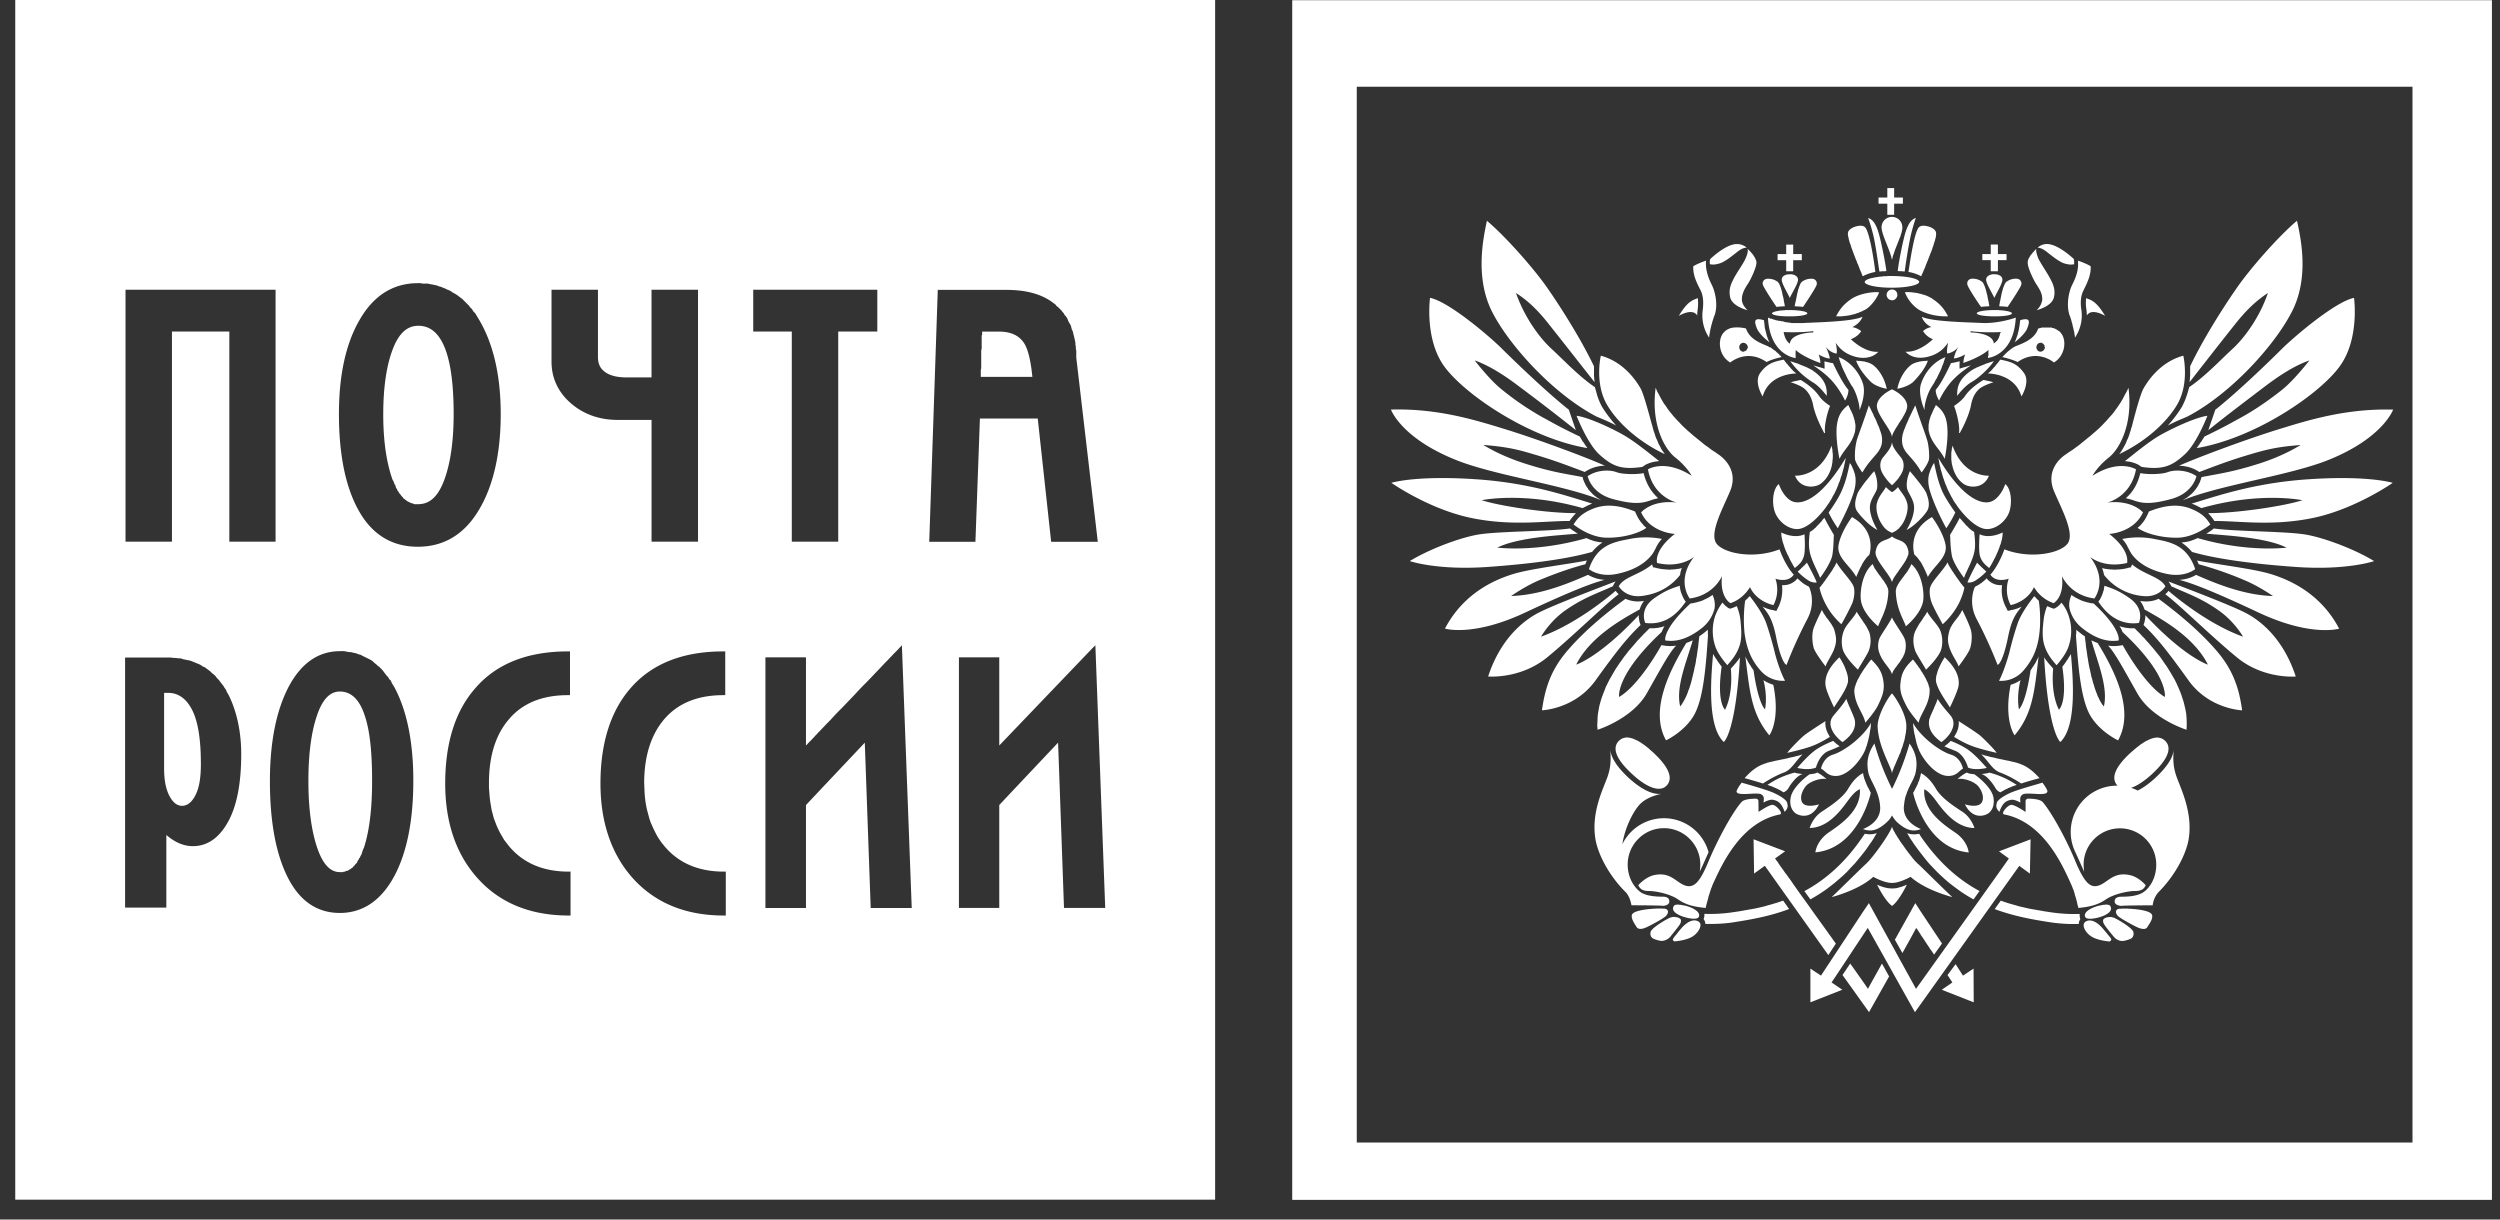 <svg xmlns="http://www.w3.org/2000/svg" width="82" height="40" viewBox="0 0 82 40"><rect x="0" y="0" width="82" height="40" fill="#333333" stroke="none"/><path fill="#FFF" d="M.5 39.35V0h39.356v39.35H.5zm3.603-17.785v8.204h1.353v-2.382c.265.23.556.367.868.367.447 0 .814-.235 1.102-.705.324-.524.486-1.297.486-2.309 0-.705-.13-1.34-.382-1.881l-.045-.089-.044-.073-.03-.074-.044-.059-.044-.073-.059-.073-.088-.118-.06-.059-.043-.059-.06-.058-.058-.045-.059-.058-.176-.133-.074-.03-.058-.043-.06-.03-.073-.029-.146-.06-.074-.028-.22-.044-.088-.03h-.073l-.088-.014h-.074l-.088-.014h-1.5v-.001zm1.28 1.161h.132c.341 0 .606.197.794.574.188.376.28.958.28 1.764 0 .435-.054.78-.177 1.015-.118.235-.27.352-.441.352-.165 0-.3-.111-.412-.323-.111-.206-.176-.503-.176-.897v-2.485zm30.545-1.56l-.112.111s-2.828 2.953-3.04 3.176V21.56h-1.323v8.221h1.323v-3.375c.035-.041 1.734-1.841 1.929-2.047.012.3.194 5.422.194 5.422h1.352l-.323-8.615zm-6.452.112l-.006.011-.012.006-.012.018-.018.017-.076.077-.03.03-.035.035-.035.041-.042.041-.04.041-.042.047-.1.1-.105.112-.112.118-.118.123-.123.13-.13.135-.135.135-.135.141-.135.147-.276.288-.135.141-.136.136-.129.135-.123.135-.123.124-.112.118-.106.111-.053.053-.047.053-.047.047-.041.047-.041.042-.036.041-.07.07-.03.03-.046.047-.018.024-.018.012-.012.017v-2.893h-1.33v8.222h1.33v-3.376c.035-.041 1.735-1.841 1.929-2.047l.194 5.423h1.346l-.323-8.617-.106.112zm-7.693 6.463l-.082-.1-.07-.1-.071-.112-.059-.111-.059-.118-.053-.117-.053-.124-.041-.123-.035-.135-.036-.13-.03-.141-.023-.141-.018-.147-.011-.148-.013-.305c0-.865.212-1.553.624-2.059.453-.553 1.112-.829 1.97-.829h.065v-1.435h-.065c-1.34 0-2.37.412-3.07 1.24-.635.748-.958 1.789-.958 3.094 0 1.259.353 2.3 1.04 3.082.73.823 1.736 1.247 3.006 1.247h.065v-1.44h-.065c-.834-.001-1.493-.284-1.958-.848zm-10.637-6.382c-.711 0-1.28.403-1.69 1.19-.4.777-.603 1.81-.603 3.074 0 1.305.19 2.361.573 3.131.388.788.967 1.191 1.72 1.191.77 0 1.38-.426 1.809-1.25.4-.77.602-1.811.602-3.087 0-1.259-.206-2.288-.617-3.059l-.089-.146-.03-.074-.058-.059-.03-.058-.059-.06-.132-.176-.103-.103-.06-.044-.043-.044-.06-.044-.043-.045-.06-.044-.058-.03-.177-.087-.117-.06-.059-.014-.073-.03-.06-.014-.073-.015-.058-.014h-.06l-.146-.03h-.146v.001zm0 1.323c.377 0 .653.268.824.809.164.488.235 1.2.235 2.117 0 .888-.083 1.626-.265 2.19l-.03.06-.058.176-.029.045-.014.044-.03.03-.015.044-.03.03-.014.044-.014.03-.03.028-.03.03-.014.029-.029.014-.015.03-.03.029-.028.014-.03.03-.06.029-.014.014-.03.015h-.03l-.029.014-.029.015h-.03l-.03.014h-.103c-.323 0-.567-.276-.75-.823-.188-.57-.28-1.303-.28-2.161 0-.876.092-1.6.28-2.147.172-.522.422-.793.751-.793zm5.539 5.059l-.036-.047-.041-.053-.077-.1-.064-.112-.065-.111-.059-.118-.053-.117-.047-.124-.047-.123-.035-.135-.035-.13-.047-.282-.018-.147-.011-.148-.012-.153v-.152c0-.865.205-1.553.623-2.059.447-.553 1.106-.829 1.964-.829h.071v-1.435h-.07c-1.336 0-2.37.412-3.064 1.24-.642.748-.959 1.789-.959 3.094 0 1.259.347 2.3 1.041 3.082.723.823 1.735 1.247 3.005 1.247h.065v-1.44h-.065c-.841-.001-1.5-.284-1.964-.848zM4.117 9.504v8.262H5.64v-6.892h1.882v6.892h1.517V9.504H4.117zm9.587-.216c-.806 0-1.453.405-1.91 1.206-.454.782-.677 1.817-.677 3.087 0 1.311.211 2.385.646 3.161.441.794 1.094 1.191 1.941 1.191.864 0 1.547-.414 2.029-1.25.453-.776.691-1.826.691-3.102 0-1.27-.247-2.311-.706-3.087l-.132-.22-.06-.06-.043-.073-.06-.058-.043-.06-.221-.22-.177-.133-.073-.044-.059-.03-.059-.044-.058-.03-.074-.029-.059-.03-.146-.058-.06-.015-.073-.03-.293-.058h-.162l-.073-.015h-.089zm.015 1.397c.412 0 .703.265.897.794.176.482.264 1.185.264 2.103 0 .876-.103 1.608-.308 2.16-.2.542-.476.795-.853.795h-.132l-.06-.03h-.03l-.029-.014-.03-.015-.088-.043-.03-.03-.029-.015-.03-.029-.03-.014-.014-.03-.03-.03-.029-.029-.015-.03-.03-.03-.029-.043-.015-.03-.03-.03-.014-.044-.029-.044-.014-.03-.015-.059-.03-.044-.029-.088-.03-.044c-.205-.571-.308-1.294-.308-2.147 0-.876.103-1.591.308-2.132.197-.522.47-.778.841-.778zm10.987-1.181v1.37h1.265v6.892h1.523v-6.892h1.282v-1.37h-4.07zm-3.334 2.875h-.83c-.34 0-.6-.076-.758-.229-.118-.106-.171-.253-.171-.441V9.503H18.09v2.359c0 .54.217 1.005.64 1.37.418.359.936.541 1.53.541h1.111v3.993h1.524V9.503H21.37v2.876zm9.387-2.87l-.28 8.263h1.515l.147-4.044h1.897l.44 4.044h1.53l-.706-6.043v-.22l-.015-.074v-.073l-.014-.059v-.073l-.015-.06-.015-.073-.058-.235-.03-.059-.029-.117-.03-.06-.029-.043-.03-.06-.014-.043-.03-.06-.03-.043-.044-.045-.03-.058-.029-.03-.044-.059-.118-.118-.044-.03-.03-.044-.059-.044c-.382-.3-.9-.441-1.558-.441h-2.248zm1.456 1.367h.544c.394 0 .659.126.823.367.136.2.227.582.28 1.118H32.17v-.235l.014-.044v-.589l.015-.058v-.427l.015-.03v-.102zM42.385.006h39.35v39.35h-39.35V.006zm2.117 37.47H79.13V2.844H44.502v34.634zm9.804-24.755l.052.123.065.117.065.124.076.13.041.058.047.064.042.065.047.065.053.065.052.065.053.064.059.065.064.07.065.065.065.071.07.07.077.071.077.07.082.071.088.077.088.07.189.153.1.082.111.077.106.082.118.076.117.082c.288.2.618.618.371 1.2-.247.588-.706 1.412-.43 1.735.277.324 1.253.488 2.053.17 0 0 .171.506.465.83 0 0-.141.276-.6.135 0 0 .171.417-.065.864 0 0-.535-.094-.77-.588 0 0-.212.388-.641.524 0 0-.353-.183-.276-.888 0 0-.26.63-1.059.735 0 0-.459-.582.141-1.364 0 0-.435.382-1.211.2 0 0-.13-.4.582-.953 0 0-.8-.035-1.105-.706 0 0 .335-.417 1.164-.324 0 0-.77-.17-.941-1.088 0 0 .553-.353 1.435.212 0 0-.153-.294-.523-.588-.371-.281-.818-1.099-.66-2.298zm3.21 9.262c.16 1.123.377 1.283.377 1.283.088-.482-.053-.958-.053-.958.112.076.23.123.324.153.241 1.176-.13 1.658-.13 1.658-.6-.724-.647-1.476-.788-2.594l.024.06.018.029.011.023.018.03.012.029.017.03.018.029.018.029.017.023.036.059.017.03.024.03.017.028.024.03zm-1.046-.117c-.17 1.193.111 1.411.112 1.412.283-.558.189-1.346.189-1.346.07-.083.217-.23.3-.37-.141 2.487-.53 2.775-.53 2.775-.576-.535-.405-2.24-.352-2.888l.005.012.012.012.006.012.006.017.018.03.017.023.017.03.024.029.018.029.017.029.024.03.017.03.018.023.012.017.006.012.012.012.006.011.012.012.005.012.012.006.011.023.006.006zm-1.36 1.304l.042-.053.04-.064.042-.07.041-.077.036-.077.035-.082.03-.088.035-.088.03-.095.029-.094.023-.094.024-.1.047-.194.017-.094.024-.094.018-.094.011-.088.018-.088.012-.088.012-.083.011-.076.012-.07.006-.066.006-.064.006-.053.006-.024v-.023l.005-.024v-.035l.007-.012v-.046a2.28 2.28 0 0 0 .282-.218c0 .064 0 .13.005.194-.07 1.035-.152 2.106-.476 2.64-.317.524-.9.795-.9.795-.546-.977.112-2.282.665-3.194.07-.023.14-.053.211-.088-.2.7-.565 1.528-.412 2.17zm-1.358-2.993v.082l.006.017v.036l.006.005v.03l.005.011v.018l.006.006v.017l.007.006v.018l.005.006c.006.012.012.04.024.07-.459.442-.8.877-1.476 1.817-.682.947-1.759.982-1.759.982.106-.764.312-1.37.888-2.017.57-.653 1.312-1.247 1.853-1.64a.996.996 0 0 0 .552.076c.012 0 .036-.006.054-.006a.821.821 0 0 0-.141.277c-.412.235-1.6.84-2.082 1.811 0 .001.752-.234 2.052-1.622zm-.853-.947c-.53.241-.982.382-1.588.813-.494.358-.765.84-.765.84 1.259-.452 2.447-1.505 2.447-1.505a.564.564 0 0 0 .1.111c-.435.324-1.459 1.341-2.335 2.064-.882.73-1.947.636-1.947.636.4-1.224 1.141-1.824 1.647-2.088.512-.265 2.088-.859 2.535-1.03a.472.472 0 0 0-.047.071l-.047.088zm-.9-.723c-.43.111-.994.305-1.511.523-.47.2-.923.518-.923.518.917-.024 1.834-.388 2.522-.694a1.2 1.2 0 0 0 .547.164c-.329.088-.87.26-2.599 1.07-1.723.812-2.64.53-2.64.53.623-1.188 1.67-1.617 2.252-1.794.582-.177 1.882-.33 2.405-.441l-.006.012-.005.006v.006l-.006.006-.007.018-.005.017-.006.012-.012.035-.006.012zm.042-.86l.029.018.058.024.036.018.029.005.058.024.03.006.03.012.035.006.03.006.035.006.017.006h.017l.018.006h.036l.023.006h.017l.018.007c-.117.076-.23.176-.335.305-.612.177-1.647.365-3.358.489-1.712.13-2.623-.188-2.623-.188.594-.365 1.547-.736 2.188-.86.647-.123 2.335-.105 3.07-.21.011.01.106.082.253.17-.63.059-1.953.118-2.641.459 0-.002 1.265.168 2.93-.314zm-.13-.981c-1.935-.553-3.31-.259-3.311-.26.564.188 2.146.43 3.093.424a1.87 1.87 0 0 0-.212.258c-.806-.005-1.917.183-3.281-.111-1.37-.3-2.564-1.141-2.564-1.141.487-.13 1.44-.206 2.752-.118 1.787.118 2.975.541 3.84.8l-.024.006-.023.012-.024.006-.017.012-.024.011-.023.006-.018.012-.017.006-.024.012-.017.012-.018.006-.018.012-.017.005-.018.012-.018.006-.017.012zm0-1.018v.013l.006.005v.012l.006.012v.017l.005.018.006.018.012.023.006.018.012.03.023.047.012.03.018.03.035.059.023.029.018.035.023.03.03.03.029.035.03.03.029.034.035.03.035.03.041.029.042.035.047.024.04.03.053.029.053.023c-1.217-.53-3.617-.835-4.899-1.376-1.74-.718-2.058-1.623-2.058-1.623 1.505-.042 2.723.33 3.658.617 1.105.335 2.776.959 3.358 1.224a1.207 1.207 0 0 0-.659.206c-.817-.312-1.2-.447-1.946-.659-.583-.165-1.018-.194-1.383-.23 0 0 .518.342 1.365.612.842.268 1.207.315 1.895.444zm-.094-1.329l.006.006.011.024.006.006.006.012.012.023.011.012.012.024.012.017.005.012.018.03.024.023.017.029.018.024.005.017.012.012.006.012.012.012.006.011.012.012.012.024.005.006.006.012.006.006.006.012c-1.923-.324-4.04-1.777-4.693-2.682-.652-.9-.465-2.247-.465-2.247.636.13 2.012 1.318 2.365 1.676.358.353 1.44 1.406 2.187 1.994l.23.67a75.84 75.84 0 0 0-1.87-1.44c-.365-.276-.912-.659-1.447-.847 0 0 .494.647.9.964a9.44 9.44 0 0 0 1.323.9c.348.187.524.3 1.224.634zm5.422 5.387l.024-.023.005-.006.024-.024.012-.006.006-.011.011-.006.007-.012.011-.012.006-.006.047-.048c.089.118.383.489.53.859.111.312.23.741.288.982.059.253.23.758.341.935 0 0-.47.065-.817-.347-.342-.394-.453-.794-.512-1.205a4.626 4.626 0 0 1 .017-1.07zm-.74.06l.01.011.007.012.011.006.012.024.011.005.006.006.006.012.011.005.006.006.006.006.006.012.012.006.005.006h.006l.006.006.006.005.006.006.005.006h.006v.006h.007l.005.006h.006v.006h.006v.005h.006v.006l.07.03.065-.018c.059-.023.112-.047.16-.064.07.182.093.276.117.441.017.212.064.547-.018.823-.1.336-.3.536-.411.67 0 0-.306-.34-.394-.616a1.576 1.576 0 0 1-.012-.977c.066-.188.166-.359.248-.458zm-1.053.029l.029-.006h.029l.023-.007.03-.005.052-.012.054-.012.053-.017.052-.012.047-.018.047-.017.041-.024.042-.017.047-.024.035-.018.041-.023.106-.07c.041.105.1.258.059.464a1.175 1.175 0 0 1-.406.618c-.318.253-.736.487-1.206.411.001 0-.105-.347.825-1.211zm-.353-.583l.006.03v.03l.006.023.006.03.005.023.006.024.007.03.005.023.012.023.006.018.006.024.011.023.007.018.011.018.006.018.006.017.012.018.005.018.007.011.011.012.006.018.006.011.006.006.012.024.006.006.006.006.011.012v.006h.006v.006c-.111.13-.506.806-1.329.694 0 0-.223-.465.324-.83.37-.254.552-.301.805-.39zm.07-.582a.951.951 0 0 0-.057.23c-.294.37-.705.622-1.252.687-.547.07-.759-.317-.759-.317.17-.312.677-.37 1.094-.718l.03.094.094.018.035.011.03.007.034.006.03.006.03.006.028.006h.03l.035.006h.029l.03.006h.052l.059.006h.053l.053-.006h.052l.188-.024.082-.024zm-.947-.482c-.252.359-.688.576-1.182.676-.594.123-.917-.159-.917-.159.259-.764.776-.882 1.282-.976a2.722 2.722 0 0 1 1.112-.012l-.03.03-.012.017-.018.017-.011.018-.012.018-.012.012-.012.017-.011.018-.006.018-.012.011-.012.018-.017.035-.018.03-.012.03-.017.03-.012.028-.018.024-.011.03-.012.023-.018.023-.012.024zM54 17.314c-.23.17-.753.335-1.323.322-.57-.018-1.065-.435-1.065-.435.112-.165.23-.359.677-.53.447-.164.905-.07 1.34.107l.042.094.017.035.018.035.017.03.018.035.018.03.024.03.017.029.023.03.018.023.023.024.024.03.018.023.047.047.023.017.024.024zm.135-.9c-.282.094-.535.141-1.224-.043-.73-.194-.835-.753-.835-.753.324-.218.735-.212.947-.13.206.077.688.077.888.03.095.394.288.653.477.823l-.018.006h-.018l-.018.007-.017.006h-.012l-.035.012h-.017l-.018.006-.012.006-.018.006-.012.006h-.017l-.012.006-.017.006-.012.006zm-.265-1.1c-.711.106-1-.035-1.417-.412-.394-.365-.741-1.264-.741-1.264.37.047 1.088.376 1.517.617.394.218.96.689 1.194.87-.282.019-.447.119-.458.124l-.095.065zm.735-.417c-.87-.412-1.57-1.047-1.91-1.649-.394-.705-.188-1.581-.188-1.581.788.212 1.194.882 1.306 1.076.111.2.3.941.388 1.247l.017.065.018.07.023.065.024.065.018.065.023.059.03.058.046.118.03.053.029.053.023.053.03.047.035.047.03.047.028.042zm4.382 4.105l.024.017.035.036.017.011.018.018.018.012.017.018.018.012.018.011.023.018.036.019.011.011.024.013.018.005.011.012.012.006.018.006.017.012.012.006s.253.482-.053 1.059a14.419 14.419 0 0 0-.682 1.505s-.165-.023-.347-.934c-.123-.612-.276-.771-.44-.977.176.088.317.112.335.112l.117.03.06-.118c.105-.206.134-.406.134-.57 0-.06 0-.112-.006-.16a.588.588 0 0 0 .494-.206c.006-.011.012-.011.012-.017l.029.033zm-6.704-6.985v.299l.017.217c-.47-.594-1.029-1.311-1.558-1.976-.365-.452-.67-.723-1.018-.947.294.84.812 1.512 1.176 1.841.365.335.894.9 1.412 1.247l.047.165c.04.159.1.317.182.47.13.212.282.418.47.623a6.58 6.58 0 0 0-.494-.229l-.164-.07c-1.418-.747-2.83-2.311-3.393-3.393-.57-1.089-.336-2.347-.189-3.023.647.547 1.583 1.623 1.983 2.205.5.718 1.135 1.741 1.529 2.57zm19.919 4.65l-.018-.012-.012-.006-.017-.012-.018-.005-.017-.012-.024-.006-.018-.012-.017-.012-.018-.006-.024-.012-.017-.006-.047-.023-.023-.006-.024-.012-.024-.006c.87-.259 2.059-.682 3.853-.8 1.311-.088 2.252-.011 2.746.118 0 0-1.2.841-2.564 1.141-1.365.294-2.476.106-3.288.111a1.446 1.446 0 0 0-.205-.258c.946.005 2.522-.236 3.093-.424 0 .001-1.377-.293-3.317.26zm.006-1.018c.681-.13 1.046-.176 1.894-.444.847-.27 1.359-.611 1.359-.611-.365.035-.795.064-1.383.23-.74.21-1.123.346-1.94.658-.2-.141-.441-.2-.665-.206.588-.265 2.258-.889 3.358-1.224.935-.288 2.158-.659 3.664-.617 0 0-.318.905-2.053 1.623-1.294.541-3.688.847-4.905 1.376l.053-.023.047-.03.047-.03.041-.023.047-.035.035-.03.036-.029.035-.03.035-.035.03-.03.029-.035.047-.059.024-.035.023-.03.018-.03.017-.029.012-.03.018-.029.024-.047.011-.03.006-.018.006-.023.012-.018v-.018l.006-.017.006-.012v-.012l.006-.005v-.013zm.094-1.329c.694-.335.876-.447 1.217-.633.389-.212.865-.53 1.33-.9.4-.318.9-.965.9-.965-.548.189-1.083.571-1.453.847-.47.359-1.23.93-1.864 1.44l.23-.67c.746-.588 1.828-1.64 2.18-1.993.36-.359 1.736-1.547 2.37-1.676 0 0 .189 1.347-.47 2.246-.653.906-2.77 2.358-4.693 2.682l.006-.012.012-.006.006-.012.005-.006.006-.012.006-.011.012-.012.006-.012.012-.012.005-.011.012-.012.006-.018.018-.024.017-.029.024-.023.017-.03.018-.03.006-.011.012-.012.005-.012.006-.012.006-.011.012-.012.006-.006.012-.024v-.006zm-.465-2.282h-.001v-.022c.394-.83 1.03-1.853 1.53-2.57.399-.583 1.328-1.659 1.975-2.206.153.677.394 1.935-.188 3.023-.564 1.082-1.976 2.647-3.393 3.393l-.16.07a5.68 5.68 0 0 0-.493.23c.182-.206.341-.412.465-.623a2.45 2.45 0 0 0 .188-.47l.047-.166c.517-.347 1.047-.911 1.411-1.246.365-.33.882-1 1.17-1.841-.34.224-.646.494-1.016.947-.53.665-1.088 1.382-1.553 1.976l.018-.218v-.277zM54.1 20.613l.019-.006c.182.006.335-.018.477-.07a1.44 1.44 0 0 0-.095.194c-1.523 1.423-1.394 2.129-1.394 2.129.518-.3 1.094-1.17 1.388-1.7l.106.018c.118.017.247.017.377 0-.2.188-.489.723-.96 1.558-.475.841-1.616 1.2-1.616 1.2l-.012-.136.006-.129.005-.135.012-.13.047-.258.035-.124.036-.123.047-.13.047-.117.047-.124.117-.235.065-.112.065-.112.064-.112.141-.211.077-.106.07-.1.076-.094.07-.094.077-.088.076-.088.141-.165.071-.076.07-.071.065-.07.183-.183zm15.714-7.892c.153 1.2-.294 2.017-.659 2.298-.37.294-.523.588-.523.588.876-.565 1.429-.212 1.429-.212-.17.918-.941 1.088-.941 1.088.829-.093 1.17.324 1.17.324-.306.67-1.106.706-1.106.706.706.553.583.953.583.953-.783.182-1.212-.2-1.212-.2.6.782.141 1.364.141 1.364-.805-.106-1.064-.735-1.064-.735.082.705-.276.888-.276.888a1.213 1.213 0 0 1-.641-.524c-.23.494-.765.588-.765.588-.235-.447-.064-.864-.064-.864-.459.14-.6-.135-.6-.135.288-.324.459-.83.459-.83.8.318 1.782.154 2.058-.17.277-.323-.182-1.147-.43-1.735-.246-.582.078-1 .372-1.2l.117-.082.118-.076.111-.082.106-.077.1-.082.188-.153.088-.07.088-.077.082-.07.077-.07.076-.071.071-.071.065-.07.064-.065.06-.071.058-.065.059-.064.053-.065.047-.065.094-.13.042-.064.04-.059.077-.13.064-.123.065-.117.059-.123zm-3.211 9.262l.023-.029.018-.029.018-.03.023-.03.018-.028.017-.03.018-.023.018-.03.017-.029.012-.03.018-.029.012-.029.017-.023.012-.03.023-.059c-.135 1.118-.182 1.87-.788 2.594 0 0-.364-.482-.13-1.658a1.09 1.09 0 0 0 .324-.153s-.135.476-.053.958c0 0 .218-.16.383-1.283zm1.041-.117l.012-.006.006-.012.005-.011.007-.006.011-.012.006-.012.012-.011.006-.012.012-.012.005-.017.024-.024.017-.03.018-.029.024-.03.017-.028.018-.03.017-.03.018-.023.018-.029.011-.017.006-.012.012-.024c.053.647.224 2.353-.347 2.888 0 0-.394-.288-.53-2.776.083.142.23.288.295.37 0 0-.094.789.188 1.347 0 0 .288-.219.112-1.412zm1.364 1.305c.147-.64-.217-1.47-.41-2.169.07.035.135.065.205.088.56.912 1.217 2.217.67 3.194 0 0-.582-.27-.9-.795-.323-.534-.405-1.605-.482-2.64.012-.065.012-.13.012-.194.024.029.053.047.082.07.065.054.13.106.2.148v.046l.006.012v.035l.006.024v.023l.006.024.006.053.006.064.006.065.012.071.011.076.012.083.012.088.017.088.012.088.017.094.018.094.024.094.04.195.03.1.024.093.03.094.029.095.03.088.035.088.029.082.04.077.036.076.041.07.041.065.047.053zm1.359-2.993c1.3 1.388 2.052 1.623 2.052 1.622-.482-.97-1.676-1.576-2.081-1.811a.821.821 0 0 0-.142-.277c.018 0 .03.006.053.006.23.03.412-.012.553-.077.535.394 1.276.988 1.847 1.641.576.647.788 1.253.893 2.017 0 0-1.082-.035-1.758-.982-.676-.94-1.017-1.375-1.476-1.817.012-.03.017-.058.023-.07l.006-.006V20.4l.006-.006v-.017l.006-.006v-.023l.006-.007v-.023l.006-.005v-.036l.006-.017v-.082zm.853-.947l-.047-.088a.472.472 0 0 0-.047-.07c.44.17 2.017.764 2.528 1.029.512.264 1.247.864 1.647 2.088 0 0-1.065.094-1.94-.636-.877-.723-1.9-1.74-2.341-2.064a.462.462 0 0 0 .106-.111s1.188 1.053 2.446 1.505c0 0-.27-.482-.77-.84-.6-.43-1.054-.572-1.582-.813zm.9-.723l-.007-.012-.006-.018-.006-.017-.011-.012-.006-.017-.006-.018-.006-.012-.006-.017c.518.111 1.823.264 2.405.441.577.176 1.63.606 2.253 1.794 0 0-.918.282-2.647-.53-1.723-.81-2.264-.982-2.593-1.07.264-.018.453-.106.547-.164.688.305 1.605.67 2.523.694 0 0-.453-.318-.93-.518a11.445 11.445 0 0 0-1.505-.524zm-.042-.86c1.664.483 2.923.313 2.923.315-.682-.341-2.01-.4-2.634-.459.153-.088.235-.16.247-.17.74.105 2.429.087 3.07.21.64.124 1.593.495 2.187.86 0 0-.911.317-2.623.188-1.71-.124-2.746-.312-3.352-.489a1.492 1.492 0 0 0-.34-.305l.023-.007h.018l.017-.006h.041l.018-.006.07-.012.03-.006.035-.006.03-.012.029-.006.029-.012.03-.012.029-.005.03-.018.034-.012.03-.012.03-.017zm-5.205 2.06c.047.3.06.746.018 1.069-.047.411-.171.811-.512 1.205-.347.412-.812.347-.812.347.106-.177.277-.682.341-.935a11.1 11.1 0 0 1 .283-.982c.147-.37.441-.741.535-.859l.006.012.011.006.007.012.011.006.006.012.012.006.006.012.059.059.011.006.018.023zm.741.059c.089.1.189.27.247.458a1.54 1.54 0 0 1-.012.977c-.082.276-.394.617-.394.617-.111-.135-.306-.335-.405-.67-.083-.277-.042-.612-.018-.824a1.68 1.68 0 0 1 .112-.441c.053.017.106.04.159.064l.07.018.06-.03v-.006h.011v-.005h.006l.006-.006.006-.006h.006l.005-.006h.006l.024-.023h.005l.036-.036.006-.005.017-.018.006-.005.012-.012.006-.012.018-.018.005-.011zm1.059.029c.93.864.818 1.211.818 1.211-.465.076-.888-.158-1.2-.411a1.144 1.144 0 0 1-.405-.618c-.047-.206.018-.359.059-.465l.029.024.035.023.041.024.036.023.041.018.041.024.041.017.047.024.047.017.047.018.047.012.053.017.053.012.053.012.029.005.03.007h.029l.029.006zm.353-.583c.253.089.43.136.8.39.547.365.329.83.329.83-.823.112-1.223-.564-1.33-.694v-.006h.006v-.006l.007-.006.005-.006v-.006l.006-.006.006-.012.006-.012.012-.006.006-.011.006-.018.005-.012.012-.011.006-.018.006-.018.012-.017.006-.018.011-.018.007-.018.005-.023.012-.024.006-.018.006-.023.006-.024.012-.03.005-.023.006-.023v-.03l.006-.023.006-.03.006-.03zm-.076-.582l.04.012.048.012.188.024h.052l.053.006h.053l.059-.006h.053l.059-.006.03-.006h.035l.058-.012.03-.006.035-.006.029-.007.03-.011.094-.018.035-.094c.417.347.923.406 1.094.718 0 0-.212.388-.759.317a1.819 1.819 0 0 1-1.252-.688 1.721 1.721 0 0 0-.064-.229zm.952-.482l-.006-.012-.005-.012-.018-.023-.012-.024-.012-.03-.017-.023-.012-.029-.017-.03-.018-.03-.012-.029-.017-.035-.012-.018-.012-.011-.006-.018-.012-.018-.012-.017-.011-.012-.012-.018-.012-.018-.018-.017-.012-.017-.017-.018-.012-.012a2.72 2.72 0 0 1 1.112.012c.505.094 1.023.212 1.282.976 0 0-.33.282-.918.16-.494-.1-.935-.318-1.182-.677zm.212-.835l.024-.024.023-.017.07-.07.024-.03.018-.024.024-.023.017-.03.024-.03.017-.03.018-.029.018-.035.017-.03.017-.035.018-.035.041-.094c.441-.177.894-.271 1.341-.106.447.17.565.364.676.529 0 0-.494.417-1.058.435-.57.013-1.1-.152-1.329-.322zm-.13-.9l-.029-.012-.017-.006h-.012l-.018-.006-.012-.006-.017-.006-.018-.006h-.018l-.011-.006-.018-.006h-.018l-.017-.006-.018-.007h-.017l-.018-.006c.2-.17.382-.429.476-.823.212.047.683.047.894-.03.212-.082.624-.088.947.13 0 0-.106.559-.84.753-.683.184-.942.137-1.219.043zm.26-1.1l-.095-.065c-.011-.005-.176-.105-.453-.123.235-.182.794-.653 1.188-.87.435-.242 1.153-.571 1.518-.618 0 0-.342.9-.741 1.264-.412.377-.7.518-1.418.412zm-.736-.417l.035-.042.03-.047.03-.047.029-.047.029-.053.03-.053.029-.053.047-.118.029-.058.023-.06.024-.064.017-.065.024-.065.018-.07.023-.065c.077-.306.27-1.047.382-1.247.112-.194.518-.864 1.306-1.076 0 0 .206.876-.188 1.581-.346.602-1.047 1.237-1.917 1.649zm-4.375 4.105l.023-.033c.012.006.012.006.018.017a.58.58 0 0 0 .494.206 1.182 1.182 0 0 0 .13.73l.058.117.118-.03c.012 0 .153-.023.335-.11-.159.205-.318.364-.441.976-.183.91-.347.934-.347.934a14.85 14.85 0 0 0-.688-1.505c-.3-.577-.053-1.059-.053-1.059l.018-.006.017-.012.012-.006.018-.006.011-.012.012-.005.012-.006.017-.007.012-.011.024-.013.006-.006.023-.018.024-.011.017-.012.018-.018.017-.012.018-.018.018-.011.017-.018.018-.018.024-.017zm4.887 1.61l.118.119.064.064.064.071.071.07.064.077.077.082.07.083.077.088.071.088.077.094.076.094.07.1.071.106.077.106.064.105.07.112.065.112.065.112.059.118.052.117.053.124.047.118.041.129.041.123.03.124.03.13.023.129.011.13.006.134v.13l-.006.135s-1.147-.359-1.617-1.2c-.47-.835-.759-1.37-.958-1.558.123.017.253.017.376 0l.106-.018c.294.53.865 1.4 1.382 1.7 0 0 .136-.706-1.387-2.129a1.063 1.063 0 0 0-.1-.194c.14.052.3.076.482.07l.018.006zm-8.857-11.36v-.013l.006-.011.006-.006.005-.012.012-.006.012-.012.012-.006.017-.012.018-.006.017-.012.047-.012.024-.012.03-.006.029-.006.029-.006.03-.006.029-.006.106-.018.04-.006.036-.006h.04l.042-.006.041-.006h.088l.041-.006h.136c.494 0 .893.088.893.194 0 .1-.4.189-.893.189-.493.002-.893-.086-.893-.186zm-3.04 1.028v-.006l.005-.006v-.006l.006-.006.006-.006.011-.006h.006l.035-.018h.012l.018-.006.017-.006.012-.006h.024l.018-.006h.017l.024-.006.023-.006h.017l.024-.006h.053l.023-.006h.053l.03-.007h.146c.312 0 .577.047.577.106 0 .06-.265.1-.577.1-.322.003-.58-.038-.58-.097zm4.11-.617v.041l-.005.006v.012l-.006.006v.012l-.006.006v.006l-.006.006-.006.012-.006.006-.006.006-.006.006-.005.007-.006.006-.006.006-.006.006-.006.006-.006.006h-.006l-.011.005-.006.006h-.006l-.012.007h-.018l-.005.005h-.03a.178.178 0 0 1-.176-.182.18.18 0 0 1 .176-.17.17.17 0 0 1 .176.167zm-1.135-.6l-.03-.07-.023-.065-.029-.059-.023-.064-.024-.06-.023-.064-.03-.058-.017-.054-.024-.058-.023-.054-.018-.053-.023-.052-.018-.054-.035-.094-.018-.047-.017-.047-.012-.04-.012-.042-.018-.042-.023-.07-.006-.035-.012-.036-.006-.03-.005-.028-.007-.03-.01-.047v-.06c.005-.106.129-.183.246-.218.123-.035.224-.047.306.012.153.123.3 1.076.347 1.476a1.37 1.37 0 0 0-.413.142zm.547-.153c-.053-.342-.1-.694-.17-1.054-.071-.358-.2-.706-.2-.706.164.048.264.224.34.477.077.253.206.882.26 1.264l-.06.006h-.087l-.03.006h-.041l-.012.007zm-.453 1.24l-.047.024-.04.018-.042.024-.047.018-.042.017-.04.018-.048.012-.04.017-.042.012-.04.006-.042.012-.041.011-.036.007-.04.005-.071.012h-.035l-.03.007h-.029l-.03.006h-.187c.1-.183.194-.353.476-.553.288-.206.753-.259.935-.235-.042.14-.23.433-.442.563zm-.101.24s-.068.215-.338.34c0 0 .147.01.294.133 0 0-.091.17-.338.264 0 0 .438.442.897.412 0 0-.21.276-.691.177-.47-.106-.624-.371-.706-.47 0 0 .065.252.03.352 0 0-.194-.015-.353-.22 0 0 .108.205.132.381 0 0-.138.003-.368-.132 0 0 .053.127.06.28 0 0-.545-.18-.81-.427 0 0-.011.165 0 .265 0 0-.846-.076-.911-1.323h.014l.03.014h.014l.015.015h.044l.03.014.03.015h.028l.029.015.044.014h.03l.044.015h.044l.044.014h.044l.089.03h.044l.044.014h.059l.044.015h.368c.57-.03 1.629-.047 1.97-.206zm-1.617.471c-.447.059-.97.03-.971.03.03.164.088.305.206.382.03-.365.765-.368.765-.368v-.044zm-1.616-.357l.006.053.006.047.005.053.006.047.006.053.059.235.012.04.017.042.012.042.018.041.018.035.017.036s-.335-.247-.417-.465c-.083-.218-.106-.36.235-.26zm-.987.24c.146-.016.303.006.398.03.123.377.535.5.735.589l.014.014.03.015h.015l.03.014.03.03.028.014.03.03.029.014.014.015h.015l.015.03h.014l.015.029h.015l.073.073v.014h.015l.029.03v.014h.015v.015c-.342.076-.486.162-.486.162-.652-.454-1.19.014-1.19.014-.359-.205-.421-.688-.25-.94a.49.49 0 0 1 .367-.206zm.31.5c-.077 0-.133.07-.133.145 0 .077.056.147.132.147h.015l.015-.014h.03v-.015h.03v-.014h.014v-.015h.014v-.03h.015v-.028h.015v-.03a.154.154 0 0 0-.148-.147zm1.324.553l.005.007.007.005v.006h.005l.006.012.006.006.012.012.006.018.023.023.012.018.012.018.018.011.012.018.017.018.012.023.018.018.035.035.029.035.035.042.018.017.018.018.017.018.018.017.017.012.018.018.018.012.017.017s-.882-.012-1.1.753c0 0-.3-.47-.082-.77.235-.325.459-.372.77-.437zm.964.183l.006.006h.012l.006.006h.018l.023.012h.012l.017.006.012.006h.018l.012.006.018.006.029.006.03.011.035.006.012.006.017.006.012.006h.017l.024.013h.011l.012.006h.012l.012.006s0-.165-.006-.241c.088.017.188.047.282.059 0 0 .283.623.506.876 0 0 .012.147-.111.353 0 0-.165-.365-.447-.67-.16-.168-.266-.256-.6-.491zm-.747-.13h.006l.012.006h.017l.012.006.018.006.017.006.024.006.018.006.023.012.024.005.023.006.03.012.024.006.029.012.023.012.03.012.176.07.053.024.029.018.03.011.023.012.03.017.046.024.024.017.017.012c.277.2.465.424.435.817 0 0-.218-.311-.465-.452a2.626 2.626 0 0 1-.728-.683zm.006-2.858h.018l.006.006h.03l.011.006h.018l.012.006h.012l.005.006h.012l.024.013.005.005.012.006.006.007.012.006.005.006.012.006.006.006.006.006.006.012.006.006.006.012.006.005v.013l.006.005v.019l.005.006v.018c0 .135-.211.459-.27.6-.06-.141-.265-.464-.265-.6 0-.135.159-.176.241-.176h.047v-.005zm-.182 1.053c-.212.012-.194.012-.276.022-.047-.064-.411-.611-.447-.723-.036-.111.053-.194.135-.2a.524.524 0 0 1 .359.106l.006.012.011.012.024.036.006.017.023.047.006.023.012.024.006.024.011.03.006.023.006.03.012.029.012.058.011.065.018.06.012.058.006.029.005.03v.023l.007.03.005.023.006.024.006.023v.024l.006.017.006.024zm.317 0l.006-.024.006-.017V9.98l.006-.023.006-.024.005-.023.007-.03.005-.023.006-.03.006-.03.024-.117.011-.065.018-.058.006-.03.006-.03.012-.023.005-.03.012-.023.006-.024.011-.023.007-.024.011-.023.006-.017.024-.036.011-.012.006-.012a.516.516 0 0 1 .359-.106.156.156 0 0 1 .135.2c-.035.112-.4.659-.447.723-.081-.01-.07-.01-.276-.022zm.236-1.711v.2h-.283v.364h-.229v-.364h-.282v-.2h.282v-.312h.23v.312h.282zM55.67 10.35c-.159-.265-.606.011-.606.011.276-.452.417-.505.624-.582a1.51 1.51 0 0 1-.007.394v.012l-.005.012v.041l-.006.024v.088zm.388.723a1.301 1.301 0 0 1-.211-.883c.023-.17.04-.44-.06-.652-.087-.177-.27-.489-.246-.806.153-.094.417-.183.417-.183-.023.27.053.518.183.783.135.264.211.71.094 1.017l-.012.023-.006.024-.018.052-.017.054-.018.053-.012.053-.017.053-.012.053-.012.047-.006.023-.006.03-.005.024v.023l-.006.024-.006.018v.023l-.006.017-.006.024v.017l-.006.018v.041l-.006.018v.012zm.03-2.405V8.65h-.007v-.096l.006-.006v-.03l.006-.006V8.5l.006-.006s.417-.405.764-.477a.493.493 0 0 1 .43.106s-.13-.011-.313.141c-.188.148-.417.336-.6.383-.169.044-.21.032-.293.02zm1.234-.506l.03.03.03.03.029.028.023.03.03.03.023.03.006.011.012.017.011.012.012.018.006.018.012.011.006.018.012.012.005.012.007.018.005.011.006.018.006.011.006.018.006.012v.018l.006.011v.042c-.006.147-.177.523-.27.664-.09.141-.219.33-.207.553.006.117.088.235.183.33 0 0-.512-.124-.57-.436-.06-.282.058-.482.14-.64.077-.148.318-.49.371-.63.059-.13.082-.236.064-.307zm2.988 3.552c.453.177.706.588.794.87.117.359-.112.87-.112.87.012-.134-.082-.535-.235-.775l-.035-.047-.03-.053-.03-.053-.034-.06-.03-.052-.03-.06-.028-.064-.03-.058-.03-.06-.028-.064-.03-.065-.024-.064-.023-.065-.024-.065-.023-.07-.018-.065zm.57.118h.048l.012.006h.064l.018.006h.035l.024.006h.017l.024.006h.018l.023.006.024.006.017.006.023.006h.018l.023.012.018.006.024.006.017.006.018.012.018.006.017.011.018.007c.212.14.411.44.488.806 0 0-.359-.06-.53-.236-.176-.173-.387-.437-.475-.684zm-1.81.635c.393.24.529.429.612.543.105.153.347.306.347.306-.047.076-.212.617-.165.882l-.03.006c-.064-.124-.288-.536-.364-.918-.053-.27-.165-.435-.288-.54-.147-.119-.447-.207-.447-.207l.005-.006h.024l.006-.006h.011l.012-.006h.012l.012-.006.07-.018h.024l.023-.007.024-.005.012-.006h.023l.012-.006h.017l.012-.006h.035zm1.552.817l.012.018.006.018.023.047.012.018.006.023.012.03.017.023.012.024.012.03.047.106.006.03.012.029.012.035.005.03.012.03.006.029.006.035.006.03.006.035.006.035v.1l-.006.035v.03l-.006.035-.006.035-.012.036c-.106.37-.341.529-.494.84 0 0-.118-.564-.094-1 .03-.442.188-.607.382-.766zm.676.012v.006l.006.006v.006l.006.006v.006l.005.006.007.006v.012l.005.011.012.018.012.023.012.03.017.03.012.029.018.035.017.03.018.035.012.04.017.036.018.035.023.042.036.082.03.077.017.04.018.036.017.035.012.042.012.035.011.03.012.035.012.03.005.03.012.023c.06.265 0 .435-.117.593-.118.16-.318.336-.506.665 0 0-.212-.282-.241-.429a2.041 2.041 0 0 1 .064-.653c.047-.147.23-.63.39-1.12zm.176 2.158c.095.212.118.447.09.584-.036.135-.212.335-.23.564-.023.354.247.783.247.783-.253-.13-.535-.43-.67-.618-.124-.188-.03-.452.023-.6l.006-.006v-.006l.006-.006.006-.012.006-.017.012-.018.011-.023.018-.024.018-.023.017-.024.018-.023.017-.03.018-.023.023-.03.018-.03.024-.029.04-.053.048-.058.023-.024.018-.03.023-.023.024-.03.018-.023.017-.023.017-.018.018-.024.018-.018.011-.017.018-.012.006-.012.006-.006.006-.006v-.005h.006l.005-.007zm-.8-.27l.006.006.006.012.006.006.006.012.012.011.006.012.006.012.005.012.006.018.012.011.006.018.006.012.006.018.005.012.018.035.059.176v.024l.006.018.006.017v.042l.005.017c.012.2-.017.365-.129.665-.135.37-.353.788-.453.976 0 0-.194-.276-.3-.517 0 0 .3-.412.423-.7.154-.343.213-.66.272-.925zm-.134-.165v.006l-.006.006v.036l-.006.023-.006.024-.006.035-.006.035-.012.042-.005.04-.012.048-.012.053-.017.053-.012.053-.018.059-.017.064-.024.059-.018.064-.023.07-.03.065-.023.07-.03.072-.029.07-.07.141-.042.07-.035.071-.047.077-.042.07-.047.065-.047.07-.052.07c-.382.483-.694.654-.9.654-.312 0-.623-.265-.73-.56-.105-.293-.07-.758.13-.917 0 0 .188.577.582.6.453.024 1.03-.481 1.612-1.458zm-.465-.4l.005.018v.018l.007.018v.017l.011.035.006.042v.04l.006.042.006.041v.136l-.006.047-.006.047v.047l-.012.047-.005.047-.012.047c-.047.188-.165.435-.382.576-.195.118-.642.148-.818-.282 0 0 .823.064 1.2-.983zm1.347 3.882l.012.023.011.03.018.03.011.029.018.03.018.03.023.029.018.03.041.058.041.059.047.059.041.059.041.058.024.024.017.03.018.029.018.03.017.023.018.03.012.023.011.03.024.046.012.047v.024l.006.018c-.012.6-.277.964-.335 1.164 0 0-.477-.382-.56-.817-.046-.225.001-.896.378-1.225zm-.536.423c-.211-.388-.67-.647-.576-1.076.088-.435.435-.888.435-.888.835.47.57 1.235.57 1.235l-.017.017-.053.054-.018.017-.017.024-.035.047-.018.024-.017.023-.012.024-.018.023-.03.053-.028.06-.03.052-.024.053-.023.047-.012.03-.023.046-.006.024-.012.017-.006.024-.012.018-.006.017-.006.018-.006.017zm-1.046-1.94c.112.229.311.558.311.559-.011.135-.005.365-.047.647-.04.282-.405.764-.405.764-.094-.258-.312-.605-.353-.94-.035-.23.018-.57.018-.57l.017-.007.012-.006.018-.011.012-.012.017-.006.012-.012.017-.012.012-.011.018-.012.012-.018.017-.012.018-.012.03-.035.028-.03.065-.065.03-.035.029-.029.03-.035.023-.036.029-.03.03-.034zm-.97 1.646l-.012-.017-.012-.018-.012-.024-.012-.017-.018-.03-.011-.024-.018-.03-.018-.028-.017-.036-.018-.03-.017-.035-.018-.041-.018-.035-.017-.042-.023-.035-.018-.041-.036-.082-.035-.088-.03-.089-.011-.04-.018-.042-.012-.047-.011-.042-.006-.04-.012-.047-.006-.042-.006-.04v-.042l-.006-.042s.417.224.765.06c0 0 .04.552-.024.735-.053.153-.123.242-.294.371zm.094.118l.011-.006.006-.006.006-.012.012-.006.006-.006.012-.006.006-.012.012-.006.011-.012.006-.006.065-.065.023-.018.018-.023.023-.018.047-.047.006-.012.012-.006.006-.012.006-.006.006-.012s.276.506.323.653c0 0-.135.03-.288-.076a1.924 1.924 0 0 1-.335-.28zm1.275-.3c.142.265.46.564.553.773.042.089.053.33-.04.57a8.797 8.797 0 0 1-.354.683 2.314 2.314 0 0 1-.517-.659c-.165-.317-.2-.54-.2-.54l.012-.012.005-.007.007-.006.005-.006.006-.006.006-.012.023-.023.012-.024.024-.023.017-.024.018-.03.047-.059.017-.029.024-.035.024-.03.047-.07.047-.065.023-.036.024-.03.018-.034.023-.03.017-.035.018-.03.018-.024.018-.029.023-.047.006-.012.006-.011.006-.006.006-.012v-.006l.006-.012v-.006l.005-.006zm.665 1.612l.006.023.012.018.011.023.012.018.018.023.011.024.018.018.012.023.017.024.018.03.036.047.03.052.035.047.07.106.03.052.011.03.018.024.012.029.023.047.012.03.006.023.006.03.011.023v.023c.036.2.007.365-.047.506-.058.135-.235.405-.352.612 0 0-.406-.382-.494-.653a.977.977 0 0 1 .058-.682c.094-.183.306-.377.4-.57zm-1.147-.054l.024.047.012.018.023.047.012.018.029.04.03.048.029.041.035.042.03.04.029.041.029.042.03.04.011.018.012.024.011.018.012.023.024.035.006.023.012.018.005.018.006.024c.065.23.088.382-.023.658-.106.241-.224.382-.265.53 0 0-.33-.424-.388-.6-.053-.183-.07-.47-.006-.653.071-.188.189-.43.271-.6zm1.618 1.624c.294.288.37.47.406.758.035.288-.065.5-.188.758-.112.224-.412.559-.412.559-.041-.282-.341-.576-.359-1.03v-.053l.006-.017.006-.041.006-.035.018-.041.011-.042.018-.047.018-.04.017-.042.024-.047.023-.041.024-.04.023-.048.024-.04.029-.042.023-.041.03-.041.023-.042.03-.035.047-.07.023-.03.024-.03.018-.029.017-.023.012-.012.006-.012.012-.012.005-.006.007-.012.017-.017.006-.006v-.006h.006v-.005zm-1.041-.071l.005.012.024.036.023.034.036.07.017.024.012.024.012.03.017.023.012.029.012.03.023.058.012.036.024.059.011.029.006.035.012.03.006.03.006.028.006.036.005.03v.11l-.005.03-.006.023c-.071.265-.353.636-.447.8 0 0-.224-.458-.27-.67-.047-.211-.006-.553.447-.976zm5.657-11.28c0 .059-.259.1-.576.097-.317 0-.576-.04-.576-.1 0-.059.259-.106.576-.106h.147l.024.007h.053l.029.006h.047l.024.006h.023l.017.006.024.006h.018l.023.006h.018l.017.006.012.006.018.006h.012l.035.018h.012l.005.006.006.006.006.006v.006l.006.006v.006zm-3.928-1.77v-.002h-.013c-.035-.259-.335-.811-.335-1.052a.341.341 0 0 1 .682 0v.047l-.006.029-.006.03-.01.059-.013.035-.011.03-.007.035-.011.035-.018.036-.012.035-.03.077-.028.07-.03.077-.03.076-.028.07-.047.142-.012.03-.012.029-.006.03-.012.059-.005.023zm.952.553a1.297 1.297 0 0 0-.417-.142c.059-.4.2-1.353.353-1.476.082-.059.182-.047.312-.012.112.035.241.112.241.218v.059l-.006.023v.024l-.006.03-.006.029-.011.03-.006.035-.035.105-.024.083-.018.041-.012.047-.017.047-.018.047-.018.047-.023.054-.018.052-.023.053-.018.054-.024.058-.023.054-.024.058-.023.065-.024.059-.03.064-.023.059-.03.064-.029.071zm-.54-.153l-.019-.007h-.04l-.03-.006h-.088l-.03-.006h-.023c.047-.382.177-1.011.253-1.264.083-.253.177-.429.341-.477 0 0-.123.348-.193.706-.072.36-.125.712-.172 1.054zm.005.676h.036l.023-.006h.07l.024.006h.059l.03.006h.028l.03.006.03.006h.035l.029.007.035.005.03.012.07.012.03.012.035.012.035.006.03.012.07.023.03.018.029.011.035.018.03.018.03.011.023.024.029.017c.288.2.382.37.482.553 0 0-.518.041-.97-.223a1.207 1.207 0 0 1-.447-.566zm.552.805c.335.158 1.39.176 1.954.203.577.03 1.132-.176 1.132-.176-.064 1.247-.911 1.323-.911 1.323v-.058l.014-.014v-.19c-.27.246-.823.426-.823.426a.903.903 0 0 1 .059-.28c-.235.135-.368.132-.368.132.024-.176.148-.382.148-.382a.567.567 0 0 1-.368.221c-.029-.1.03-.353.03-.353-.088.1-.23.365-.706.47-.476.1-.691-.176-.691-.176.464.03.897-.411.897-.411a.645.645 0 0 1-.323-.265.501.501 0 0 1 .279-.132.588.588 0 0 1-.323-.338zm1.602.47v.043s.736.003.765.367l.03-.029h.014v-.014l.015-.015h.016V11.2l.014-.015h.015v-.015l.029-.029v-.014l.015-.015v-.015h.014v-.029l.015-.014v-.03l.014-.014v-.03l.015-.03v-.029h.014v-.03s-.538.03-.985-.029zm1.628-.357c.335-.1.317.041.235.26-.082.217-.417.464-.417.464l.017-.036.018-.035.012-.041.017-.042.012-.041.017-.041.047-.188.006-.047.012-.053.006-.047.006-.053.006-.047.006-.053zm.71.24h.325l.015.015h.03l.029.015h.029l.014.014.059.03.014.014.03.015.014.014.03.015.014.014.015.03.029.03c.176.252.103.734-.25.94 0 0-.538-.467-1.19-.014 0 0-.16-.086-.5-.162 0 0 .208-.247.426-.353.206-.088.626-.212.75-.588h.029l.03-.015h.028l.03-.014zm-.044.5c-.076 0-.132.07-.134.145 0 .077.056.147.132.147.077 0 .148-.07.148-.147l-.015-.015v-.058h-.014v-.014h-.015v-.015l-.015-.015h-.014v-.014h-.03v-.015h-.043zm-1.313.553c.312.065.535.112.77.436.219.3-.081.77-.081.77-.224-.764-1.1-.752-1.1-.752l.017-.017.018-.012.018-.018.017-.012.07-.07.03-.042.07-.07.012-.018.018-.023.011-.018.03-.03.012-.017.017-.018.006-.011.012-.012.012-.018.005-.012.012-.006.006-.012.006-.006v-.005h.006v-.007h.006zm-.965.183c-.335.235-.44.323-.6.49-.288.306-.447.67-.447.67-.123-.205-.111-.352-.111-.352.223-.253.5-.876.5-.876.094-.012.2-.042.288-.06-.012.077-.006.242-.006.242l.006-.006h.012l.012-.006h.011l.012-.007.017-.006h.012l.018-.006.012-.006.017-.006.03-.006.035-.011.03-.006.017-.006.012-.006h.017l.012-.006.012-.006h.018l.012-.006.005-.006h.024v-.006h.018v-.006h.005zm.747-.13c-.182.27-.535.576-.729.683-.247.14-.47.452-.47.452-.024-.393.164-.617.44-.817l.018-.012.024-.017.047-.024.023-.017.03-.012.024-.011.029-.018.059-.024.052-.023.118-.047.03-.012.029-.012.023-.012.03-.006.023-.012.024-.006.023-.005.024-.012.024-.006.017-.006.018-.006.018-.006.017-.006h.012l.012-.006h.011zm-.006-2.858v.005h.041c.088 0 .247.04.247.176 0 .136-.205.459-.264.6-.059-.141-.27-.465-.27-.6v-.018l.005-.006V9.13l.006-.005v-.013l.006-.005.006-.012.006-.006.006-.012.006-.006.005-.006.012-.006.006-.006.012-.006.006-.007.011-.006.006-.005.024-.013h.012l.005-.006h.012l.012-.006h.017l.012-.006h.03l.005-.006h.018zm.183 1.053l.005-.024v-.017l.006-.024.006-.023v-.024l.006-.023.006-.03.006-.023.006-.03.005-.03.024-.117.012-.065.018-.058.005-.03.012-.03.006-.023.006-.03.012-.023.006-.024.023-.047.006-.023.012-.017.012-.018.005-.018.024-.024a.51.51 0 0 1 .359-.106.156.156 0 0 1 .135.2c-.035.112-.4.659-.447.723-.082-.01-.07-.01-.276-.022zm-.324 0c-.205.012-.188.012-.27.022-.053-.064-.418-.611-.447-.723a.153.153 0 0 1 .13-.2.501.501 0 0 1 .358.106l.012.012.006.012.023.036.006.017.024.047.006.023.011.024.006.024.012.03.006.023.006.03.011.029.012.058.018.065.023.118.006.029.006.03.006.023.006.03.006.023v.024l.005.023.006.024.006.017v.024zm-.229-1.711h.276v-.312h.235v.312h.283v.2h-.283v.364h-.235v-.364h-.276v-.2zM61.616 6.48h.288v-.312h.224v.312h.287v.2h-.287v.365h-.224V6.68h-.288v-.2zm6.833 3.87v-.041l-.005-.024v-.07l-.006-.006v-.036a1.306 1.306 0 0 1-.012-.394c.206.077.347.13.623.582 0 0-.447-.276-.6-.011zm-.388.723l-.005-.012v-.041l-.006-.018v-.018l-.006-.017v-.024l-.006-.017v-.023l-.006-.018-.006-.024-.006-.023-.005-.024-.006-.03-.006-.023-.012-.047-.023-.106-.018-.053-.012-.053-.017-.054-.018-.052-.006-.024-.012-.023c-.111-.306-.047-.753.088-1.017.135-.265.212-.512.183-.783 0 0 .27.089.417.183.024.317-.159.63-.24.806-.107.211-.09.482-.06.652.035.29-.024.595-.212.883zm-.029-2.405c-.088.011-.124.023-.3-.021-.176-.047-.406-.235-.594-.383-.188-.152-.306-.14-.306-.14a.46.46 0 0 1 .418-.107c.347.072.77.477.77.477v.012l.006.006v.03l.006.006v.12zm-1.241-.506c-.017.07.012.176.064.307.059.14.294.482.37.63.083.158.206.358.147.64-.058.312-.57.435-.57.435a.579.579 0 0 0 .183-.33c.018-.223-.123-.41-.212-.552-.088-.141-.264-.517-.264-.664v-.053l.005-.018.006-.012v-.018l.006-.011.006-.018.006-.011.006-.018.012-.012.005-.012.006-.018.012-.011.012-.018.006-.018.012-.012.012-.017.011-.012.047-.059.03-.03.023-.029.03-.03.029-.03zm-2.981 3.552l-.024.065-.024.07-.017.065-.03.065-.023.064-.024.065-.029.065-.03.059-.029.058-.03.065-.028.059-.036.053-.029.059-.03.053-.035.053-.029.047c-.159.24-.259.64-.235.776 0 0-.235-.512-.118-.87.094-.283.34-.694.8-.87zm-.577.118c-.082.247-.3.511-.47.684-.176.177-.53.236-.53.236.071-.365.277-.665.483-.806l.018-.007.017-.011.018-.006.018-.012.023-.006.018-.006.017-.006.024-.012h.024l.017-.006.023-.006.024-.006.017-.006h.024l.018-.006h.023l.018-.006h.04l.019-.006h.064l.012-.006h.041zm1.817.635h.041l.006.006h.018l.011.006h.024l.012.006h.011l.012.005.024.007h.023l.07.018.013.006h.011l.012.006h.012l.006.006h.017l.012.006s-.3.088-.453.206c-.123.106-.235.27-.282.541-.076.382-.3.794-.37.918l-.024-.006c.04-.265-.123-.806-.165-.882 0 0 .236-.153.347-.306.077-.114.218-.302.612-.543zm-1.552.817c.194.16.352.324.376.767.03.435-.088 1-.088 1-.153-.312-.394-.471-.506-.841l-.005-.036-.012-.035-.006-.035v-.165l.006-.035.005-.036.007-.03.005-.034.006-.03.012-.03.006-.029.012-.035.011-.03.012-.029.047-.106.012-.03.023-.047.012-.03.012-.023.012-.018.023-.047.006-.018.012-.018zm-1.435 1.03v-.002h-.013c-.012-.212-.512-.735-.488-1.017.023-.282.4-.482.494-.524h.005c.094.042.465.242.494.524v.053l-.005.03-.007.035-.011.03-.012.034-.012.03-.035.07-.018.036-.023.035-.017.035-.024.041-.118.177-.017.035-.07.106-.018.03-.018.035-.017.03-.018.029-.012.03-.017.023-.006.03-.012.023-.005.024v.018zm.758-1.018c.159.488.342.97.383 1.12.053.146.088.5.065.652-.024.147-.241.43-.241.43-.183-.33-.382-.506-.506-.666-.117-.158-.17-.328-.112-.593l.006-.024.012-.03.006-.03.012-.034.011-.03.018-.035.012-.042.017-.035.012-.035.018-.041.035-.077.035-.082.018-.042.035-.07.018-.041.017-.035.018-.03.012-.035.017-.03.012-.03.018-.029.012-.023.005-.018.006-.011.006-.012.006-.006v-.006l.006-.006.006-.006v-.012l.005-.006zm-.758 2.617v-.001h-.007c-.159-.14-.3-.347-.347-.465-.047-.123-.059-.3.047-.435.13-.158.288-.34.294-.488h.012c.011.147.17.33.294.488.106.135.094.312.052.435l-.005.012-.006.012-.006.012-.006.011-.006.018-.005.012-.012.012-.006.017-.005.012-.012.018-.012.012-.006.017-.024.03-.017.029-.024.035-.029.03-.023.03-.03.03-.023.029-.06.059-.028.03zm.582-.459l.006.007.018.017.005.012.012.012.012.017.017.018.018.024.017.018.018.023.024.024.017.03.024.023.023.03.018.023.047.058.041.053.047.06.018.029.018.024.023.029.018.023.017.024.012.023.017.024.012.023.024.035.006.012v.006l.006.006v.006c.058.148.147.412.023.6-.123.188-.417.488-.67.618 0 0 .276-.43.247-.783-.018-.229-.189-.429-.224-.564-.035-.137-.011-.372.09-.584zm.794-.27c.059.264.117.582.265.925.129.288.43.7.43.7-.107.24-.295.517-.295.517a7.522 7.522 0 0 1-.453-.976c-.111-.3-.147-.465-.135-.665v-.017l.006-.024v-.018l.006-.017v-.018l.005-.024.06-.176.017-.035.006-.012.006-.018.006-.012.011-.018.006-.011.006-.018.006-.012.006-.012.012-.012.005-.011.006-.012.006-.006.006-.012.006-.006zm.14-.165c.577.977 1.16 1.482 1.606 1.458.4-.023.588-.6.588-.6.2.16.23.624.13.918-.107.294-.419.559-.73.559-.206 0-.518-.171-.9-.653l-.053-.07-.047-.071-.047-.065-.047-.07-.041-.077-.041-.07-.106-.212-.03-.07-.029-.071-.03-.07-.023-.065-.023-.07-.024-.065-.017-.059-.018-.064-.017-.06-.018-.052-.012-.053-.011-.053-.012-.047-.012-.041-.006-.042-.006-.035-.006-.035-.005-.024-.006-.023v-.018l-.006-.018v-.012zm.466-.4c.37 1.047 1.193.982 1.193.984-.17.43-.623.4-.811.282-.223-.141-.335-.388-.382-.576l-.024-.094-.006-.048-.006-.047-.006-.047v-.224l.006-.041.006-.04.006-.042v-.018l.006-.018.006-.017v-.018l.006-.018.006-.018zm-1.988 2.859c-.118-.06-.218-.095-.347-.308-.106-.158-.2-.452-.148-.664.071-.259.207-.365.295-.53.07.066.117.113.2.165h.005c.089-.053.13-.1.194-.164.083.164.23.27.3.529.053.212-.047.506-.147.664l-.017.024-.012.018-.012.017-.011.012-.012.018-.012.012-.012.017-.023.023-.006.012-.023.024-.012.006-.012.012-.012.006-.017.018-.012.006-.012.012-.012.006-.018.011-.023.012-.018.012-.023.006-.018.012-.023.012zm0 1.617c-.059-.253-.588-.747-.536-1.008.07-.406.335-.323.535-.488h.006c.2.165.459.083.535.488v.077l-.006.03-.024.058-.011.036-.018.029-.017.035-.018.035-.017.03-.118.177-.053.07-.07.106-.024.03-.047.07-.023.03-.018.029-.018.03-.017.03-.024.059-.011.023-.006.024zm.635-.594c.376.33.43 1 .384 1.225-.082.435-.565.817-.565.817-.058-.2-.317-.564-.329-1.164v-.018l.006-.024.006-.023.006-.024.006-.023.011-.024.012-.03.018-.023.011-.03.018-.023.018-.03.017-.029.024-.029.017-.024.041-.058.047-.06.041-.058.047-.059.041-.059.018-.03.018-.029.017-.03.018-.03.017-.028.012-.03.017-.03.006-.023zm.541.423l-.006-.017-.006-.018-.006-.017-.011-.018-.006-.024-.012-.017-.006-.024-.024-.047-.011-.029-.024-.047-.023-.053-.03-.053-.029-.059-.03-.053-.017-.023-.018-.024-.034-.047-.018-.023-.018-.024-.018-.024-.017-.017-.035-.036-.018-.018-.023-.017s-.259-.765.576-1.235c0 0 .347.453.441.888.094.43-.365.688-.577 1.076zm1.047-1.94l.024.035.029.03.03.035.029.035.029.03.03.034.028.036.03.03.035.03.03.034.011.012.018.012.03.03.017.011.012.012.017.012.012.006.018.012.011.011.018.006.012.006s.053.341.023.57c-.04.336-.264.683-.353.941 0 0-.37-.482-.405-.764-.047-.282-.041-.512-.053-.647 0-.001.206-.33.318-.56zm.964 1.646c-.164-.13-.24-.218-.294-.371-.065-.183-.018-.736-.018-.736.341.165.753-.059.753-.059v.083l-.006.041-.006.042-.006.047-.012.04-.012.042-.011.047-.012.041-.017.041-.03.089-.035.088-.035.082-.018.041-.017.035-.018.042-.018.035-.023.041-.018.036-.018.03-.017.035-.012.029-.018.03-.017.023-.012.03-.017.017-.012.024-.012.018-.012.017zm-.094.118a1.764 1.764 0 0 1-.335.28c-.147.106-.282.076-.282.076.047-.147.318-.653.318-.653l.006.012.005.006.018.018.006.012.012.006.012.012.006.012.011.005.012.012.018.018.023.023.017.018.024.024.024.018.011.011.006.012.012.006.012.012.006.006.017.018.012.006.006.006.023.024zm-1.27-.3l.006.006v.006l.006.012v.006l.006.012.006.006v.011l.006.012.011.024.018.023.012.03.018.023.017.03.023.035.018.03.023.035.024.03.018.035.047.065.047.07.023.03.024.035.023.03.018.029.023.03.018.03.024.023.017.023.018.024.012.017.006.006.017.018.012.012v.007l.011.011s-.035.224-.193.541a2.46 2.46 0 0 1-.518.66s-.27-.478-.353-.683c-.094-.241-.088-.482-.041-.57.088-.21.406-.51.553-.774zM62.063 22.1h-.013c-.041-.17-.294-.37-.4-.664a.684.684 0 0 1 .006-.518c.082-.158.365-.558.4-.67.035.111.324.511.4.67.07.141.07.347.012.518l-.012.029-.012.023-.012.03-.023.047-.018.023-.011.024-.018.023-.059.094-.035.041-.03.041-.029.042-.029.035-.012.018-.017.023-.012.018-.012.018-.023.035-.006.018-.012.011-.006.018-.012.035-.005.018zm1.147-2.04c.094.193.305.387.406.57.1.188.117.476.052.682-.088.27-.494.653-.494.653-.117-.207-.294-.477-.353-.612-.047-.141-.082-.306-.047-.506l.007-.023.005-.024.006-.03.012-.023.012-.03.005-.023.018-.023.012-.03.011-.023.018-.03.03-.052.03-.053.034-.053.036-.047.035-.052.03-.047.017-.03.017-.024.018-.023.012-.018.017-.024.012-.023.012-.018.012-.023.012-.018.006-.023zm1.152-.054c.083.17.2.412.265.6.07.182.053.47-.005.653-.053.176-.382.6-.382.6-.042-.148-.166-.289-.265-.53-.112-.276-.094-.429-.03-.658l.006-.024.012-.018.006-.018.006-.023.023-.035.012-.023.012-.018.011-.024.012-.017.03-.041.029-.042.03-.04.034-.041.03-.042.035-.041.03-.047.029-.041.012-.018.023-.047.012-.018.023-.047zm-2.305 5.358c-.018-.212-.447-.859-.471-1.534-.006-.341.294-.882.464-1.082h.012c.17.2.482.74.465 1.082v.065l-.006.058-.006.065-.012.065-.011.059-.012.064-.012.06-.017.058-.018.059-.018.059-.017.058-.024.06-.018.052-.017.059-.024.052-.023.048-.018.052-.024.047-.017.047-.024.047-.017.047-.018.041-.017.042-.018.035-.018.041-.011.035-.012.03-.024.058-.006.024-.011.047zm.688-3.734v.005h.005v.006l.007.006.005.006.006.006.006.005.006.012.006.006.011.012.006.012.006.012.024.023.017.03.024.03.023.029.047.07.03.035.023.042.024.04.03.042.023.041.029.041.023.047.024.041.023.041.018.047.023.041.018.041.018.047.011.042.012.04.012.036.006.04v.071c-.012.454-.312.748-.359 1.03 0 0-.294-.335-.406-.559-.129-.258-.23-.47-.188-.758.03-.288.107-.47.407-.758zm1.041-.071c.453.423.494.765.447.976-.053.212-.276.67-.276.67-.094-.164-.377-.535-.441-.8l-.012-.023v-.03l-.006-.029v-.053l.006-.029v-.03l.006-.035.006-.029.012-.03.005-.029.012-.035.006-.03.023-.058.012-.036.03-.059.011-.03.012-.028.018-.024.011-.029.024-.047.017-.024.024-.047.023-.034.012-.018.006-.018.012-.012zm-1.34 4.899c-.03.535.564.735.564.735-.2.07-.43.106-.8-.24a1.045 1.045 0 0 1-.153-.207.727.727 0 0 1-.153.206c-.365.347-.594.312-.8.241 0 0 .6-.2.565-.735-.035-.53-.335-.853-.388-1.123-.06-.307-.036-.595.2-.947.188.652.4 1.129.564 1.458.006.011.012.017.012.03.006-.013.011-.018.017-.03.16-.33.371-.805.56-1.458.24.352.258.64.2.947l-.007.023-.006.024-.005.029-.012.023-.023.059-.024.059-.03.059-.029.059-.035.064-.03.065-.035.07-.011.036-.018.035-.018.041-.011.035-.012.041-.018.042-.012.041-.011.041-.007.041-.011.048-.006.047-.006.047-.006.047-.006.047zm-1.889-3.535l.006.018.012.023.006.018.006.024.023.047.006.023.012.024.017.047.024.047.023.053.018.047.023.053.012.024.006.023.012.018.011.023.006.024.006.018.012.023.006.018.006.018.005.011.006.018.006.011v.018l.006.006c.047.212-.018.47-.4.741 0 0-.247-.176-.346-.406-.095-.211-.036-.364.058-.47.094-.118.324-.371.412-.542zm.812.788v.042l-.006.023v.042l-.006.029v.024l-.006.029-.005.03-.007.035-.005.035-.006.035-.006.035-.006.036-.006.035-.018.076-.017.076-.024.083-.011.035-.006.035-.018.041-.035.106-.018.035-.011.03-.018.03-.012.028c-.24.418-.594.736-.906.736-.282 0-.34-.17-.487-.241 0 0 .07-.365.393-.459.394-.123 1-.594 1.247-1.04zm-1.03.765c-.176.088-.358.147-.423.183-.265.159-.353.517-.353.517-.241.106-.612.012-.612.012.13-.147.377-.435.624-.606.258-.17.559-.282.559-.282l.005.011.006.006.012.006.006.012.006.006.006.006.006.006.011.005.007.006.005.006.035.035.012.006.018.012.012.006.012.012.023.018.012.005.012.012zm-.317-.306c-.124.07-.353.224-.688.336-.312.1-.712.188-.712.188.077-.112.406-.453.565-.582.159-.123.688-.459.688-.459v.024l-.006.023v.047l.006.018v.047l.006.018v.017l.006.024.006.017.005.018.006.017v.018l.006.018.012.017.006.012.006.018.006.017.005.012.007.011.005.018.012.012.006.012.006.012.006.011.005.012.007.012.005.012.006.006.006.012.006.005zm-.894.57c-.253.247-.364.5-.604.594-.365.135-.7.365-.7.365-.212-.07-.6-.177-.6-.177.253-.282.447-.411.718-.494l.023-.011.058-.013.036-.011.03-.006.035-.006.04-.012.036-.006.04-.011.036-.006.082-.018.088-.017.083-.018.088-.018.082-.023.082-.017.042-.007.04-.011.036-.012.041-.006.035-.012.036-.006.029-.011.035-.012.03-.006.023-.012zm-.594 1.888c-.094-.276-.2-.358-.37-.393-.124-.03-.318.088-.318.088 0-.095.041-.195-.07-.265-.106-.07-.53.012-.712-.024-.088-.011-.124-.059-.094-.111.053-.13.159-.253.159-.253.206.064.84.235 1.07.346.14.065.376.195.417.306l.006.018v.012l.006.018v.011l.006.012v.07l-.006.006v.024l-.006.006v.011l-.006.006-.006.012-.005.006v.012l-.007.006-.005.006-.006.012-.018.018-.012.017-.023.023zm-.565-.882c.212-.14.395-.235.541-.288.153-.065.353-.117.353-.117.1.035.27.047.27.047-.2.04-.417.364-.47.459-.053.1-.16.14-.16.14l-.046-.023-.024-.017-.017-.012-.07-.035-.019-.012-.023-.012-.024-.006-.017-.012-.024-.011-.017-.007-.024-.011-.017-.006-.018-.006-.017-.012-.018-.005-.017-.007-.018-.006-.012-.005-.018-.006-.011-.006h-.012l-.012-.006-.012-.006h-.011l-.012-.006h-.006l-.006-.006h-.012zm1.641-.406c.159.083.3.212.3.212-.17-.035-.447.048-.606.165-.118.083-.306.388-.194.6.124.206.553.064.553.064-.253.518-.642.365-.73.318-.082-.041-.258-.2-.2-.535.065-.383.624-.771.624-.771h.041l.012-.006h.035l.012-.005h.03l.005-.006h.018l.006-.007h.018l.005-.005h.012l.006-.006h.012l.006-.006h.011l.007-.006.011-.006h.006zm-3.664 4.44c-.376-.035-.646-.1-.906-.28-.253-.177-.724-.276-.965-.276s-.294-.106-.34-.188c.158-.177.358-.3.534-.336.524-.106.7.235.994.341.3.106.494-.106.776-.788.283-.682.777-1.6 1.077-1.94.094-.118.412-.113.459-.118.052 0 .1.023.1.076.005.053.005.358.005.358.1-.064.33-.217.447-.23.118-.017.377.284.26.313-1.294.247-1.918 1.676-2.17 2.211l-.024.053-.024.053-.017.053-.024.053-.017.052-.018.053-.018.059-.017.053-.018.053-.011.053-.03.111-.03.106-.023.106zm5.164-4.422l.006.041.006.041.011.041.024.082.018.042.012.035.034.083.018.04.018.042.023.035.018.041.024.042.017.04.024.042s-.389 1.817-1.818 1.952c0 0 .03-.376.447-.659.424-.288 1.06-.735 1.012-1.411 0 0-.118.024-.318.277s-.646.988-1.329.993c0 0 .1-.346.406-.54.3-.2.688-.453.865-.76.176-.299.359-.44.482-.499zm-.676 6.622l.253-.376c.288.406.506.712.582.83.1-.189.288-.519.459-.83l.235.423-.659 1.17-.87-1.217zm-.218-1.03l-.247.377-2.082-2.929-.353.254-.017-1.124 1.035.394-.33.236.012.017.018.024.023.035.03.035.029.047.035.053.042.06.047.064.047.064.052.077.06.076.058.083.065.088.064.094.065.094.071.1.07.1.077.106.076.106.077.105.159.224.164.23.165.229.165.23.164.228.159.224zm-7.128-6.639l.024-.023.029-.024.023-.017.03-.018.058-.023.03-.006.03-.006.029-.006h.035l.03.006h.035l.035.011.036.006.07.024.035.018.042.017.035.018.041.018.036.023.041.024.041.029.035.023.042.03.04.029.042.035.041.03.041.035.035.035.082.07c.435.4.712.812.459 1.094-.235.253-.694.036-1.124-.364-.44-.4-.71-.811-.458-1.088zm.706 4.94c.223.165.647.159.753.16.094 0 .206.029.206.152.011.13-.189.148-.189.148-.206-.018-1.052-.018-1.052-.018-.018-.1-.065-.294-.183-.423-.582-.576-.924-1.282-1-1.758-.141-.865.253-1.63.4-2.041.105-.312.112-.518.088-.894.018.264.218.582.612.946.424.382.788.553 1.076.512 0 0-.435.076-.688.317-.211.2-.511.741-.605 1.341a1.518 1.518 0 0 1 2.829.259c-.035.082-.236.535-.289.635 0 0 .018-.141.018-.23 0-.658-.535-1.193-1.194-1.193-.653 0-1.188.535-1.188 1.194 0 .34.135.653.365.858h.006v.006h.006v.006h.005v.006h.006l.007.006.005.006.006.005zm4.693.288l.195.277c-.594.224-1.188.335-1.752.423-.335.059-.67.071-.994.065a.28.28 0 0 0-.059-.16.292.292 0 0 0 .024-.17c.317.012.647-.006.976-.058l.2-.03.194-.035.2-.035.1-.018.105-.023.2-.047.1-.03.106-.029.2-.059.105-.035.1-.036zm.894-.04l-.197-.27c.677-.365 1.335-.924 1.924-1.8a.695.695 0 0 0 .058-.083s.223.053.394-.023l-.111.188-.06.094-.064.088-.117.171-.124.159-.129.159-.123.147-.13.135-.123.135-.13.124-.134.117-.13.112-.135.106-.13.1-.134.093-.135.088-.135.083-.135.076zm-4.776.305c.148.03.118.153.042.236-.076.087-.57.346-.659.382-.082.035-.235.088-.306-.012-.106-.165-.176-.283-.159-.394.03-.112.265-.159.477-.188h.017l.018-.006h.018l.024-.005h.04l.041-.007h.047l.042-.006h.047l.04-.005h.195l.018.005h.058zm.5.33c.053.029.03.123 0 .176-.035.065-.258.336-.317.412a.395.395 0 0 1-.3.14.938.938 0 0 1-.235-.064c-.077-.029-.142-.1-.112-.235.035-.13.518-.418.653-.47h.011l.012-.006h.012l.012-.006h.011l.012-.006h.082l.012.006h.024l.005.006h.024l.006.006h.011l.006.005h.012l.006.006h.012l.006.007.006.005h.006l.006.006h.005l.006.006.007.006zm.06.294c.223-.242.423-.289.558-.193.13.094 0 .34-.188.47-.194.13-.523.164-.588.17-.059.012-.094-.053-.07-.088l.006-.006v-.005h.006v-.006l.005-.006.006-.012.006-.006.006-.012.012-.012.006-.012.024-.023.006-.012.023-.023.012-.018.012-.012.023-.03.018-.029.023-.023.012-.018.023-.023.006-.012.024-.024.005-.011.012-.006.006-.012.005-.006zm.105-.724c.418.112.512.282.442.382-.071.1-.435.024-.63-.07-.2-.095-.247-.2-.176-.306v-.006h.006V29.7h.006l.005-.006.007-.005h.011v-.006h.012l.012-.006h.012l.011-.006h.082l.012.006h.047l.012.006h.012l.017.006h.024l.011.005h.012l.012.006h.018l.011.006h.012zm8.286-6.78c.094.17.318.423.418.54.088.107.147.26.052.471-.093.23-.346.406-.346.406-.382-.27-.441-.53-.4-.741v-.006l.006-.018.006-.011.006-.018.005-.011.006-.018.006-.018.006-.023.012-.018.006-.024.011-.023.012-.018.006-.023.012-.024.023-.053.024-.047.018-.053.023-.047.018-.047.023-.047.006-.024.012-.023.006-.024.006-.018.011-.023.006-.018zm-.811.787c.247.447.853.918 1.247 1.041.323.094.394.459.394.459-.135.07-.2.24-.482.24-.318 0-.665-.317-.906-.735l-.012-.029-.017-.03-.018-.029-.024-.07-.018-.035-.011-.036-.012-.04-.024-.071-.017-.083-.018-.076-.017-.076-.006-.035-.012-.036-.006-.035L62.78 24l-.006-.035-.006-.036v-.03l-.006-.028-.005-.024v-.03l-.007-.023v-.07l-.005-.013zm1.03.765l.017-.012.011-.005.024-.018.012-.012.011-.006.012-.012.012-.006.035-.035.006-.006.012-.006.006-.005.005-.006.012-.012.006-.012.012-.006.006-.006.005-.011s.306.111.56.282c.246.17.493.459.628.606 0 0-.376.094-.617-.012 0 0-.088-.358-.353-.517-.058-.036-.246-.095-.423-.183zm.317-.306l.005-.005.007-.012.005-.006.006-.012.012-.024.006-.011.011-.012.006-.012.006-.012.006-.018.006-.011.012-.012.005-.017.007-.018.005-.012.006-.017.006-.018.006-.018.006-.017.006-.018.005-.017v-.024l.007-.017v-.018l.005-.023v-.042l.006-.023V23.7l-.006-.023v-.024s.53.336.688.459c.153.13.488.47.559.582 0 0-.4-.088-.706-.188-.335-.112-.57-.265-.693-.336zm.894.57l.029.012.03.006.029.012.035.011.035.006.036.012.035.006.041.012.036.011.04.007.083.017.088.023.083.018.088.018.082.017.083.018.04.006.042.011.035.006.036.012.035.006.035.006.03.011.058.013.03.011c.264.083.459.212.717.494 0 0-.394.106-.6.177 0 0-.335-.23-.705-.365-.242-.093-.354-.347-.606-.594zm.593 1.888l-.023-.023-.012-.017-.012-.012-.005-.006-.006-.012-.006-.006-.006-.006v-.012l-.006-.006-.006-.012-.006-.006v-.01l-.006-.006v-.024l-.005-.005v-.07l.005-.013v-.011l.006-.018.006-.012v-.018c.047-.111.277-.241.417-.306.236-.111.87-.282 1.077-.346 0 0 .1.123.159.253.018.052-.012.1-.1.111-.176.036-.606-.047-.706.024-.111.07-.076.17-.076.265 0 0-.194-.118-.317-.088-.172.035-.271.117-.372.393zm.571-.882h-.011l-.006.006h-.012l-.006.006h-.011l-.012.006-.012.006h-.012l-.018.006-.011.006-.018.005-.011.006-.018.007-.018.005-.017.012-.024.006-.018.006-.017.011-.024.007-.017.011-.023.012-.018.006-.07.035-.018.012-.047.024-.024.017-.047.024s-.106-.041-.159-.141c-.053-.095-.27-.418-.464-.46 0 0 .164-.01.264-.046 0 0 .206.052.353.117.146.053.328.147.546.288zm-1.64-.406h.005l.006.006h.006l.006.006h.005l.006.006h.012l.006.006h.012l.005.005h.018l.006.007h.018l.011.006h.024l.012.005h.035l.012.006h.041s.565.388.63.77c.052.336-.118.495-.207.536-.082.047-.47.2-.73-.318 0 0 .43.142.554-.064.117-.212-.07-.517-.195-.6-.153-.117-.435-.2-.6-.165.001 0 .136-.13.301-.212zm3.663 4.44l-.03-.105-.023-.106-.03-.111-.016-.053-.018-.053-.012-.053-.018-.059-.017-.053-.024-.052-.017-.053-.047-.106-.024-.053c-.247-.535-.87-1.964-2.164-2.211-.123-.03.135-.33.253-.312.118.012.347.165.453.23v-.36c.006-.052.053-.075.1-.075.052.005.364 0 .465.117.294.341.794 1.259 1.07 1.941.288.682.482.894.776.788.294-.106.47-.447.994-.341.183.035.382.16.535.336-.041.082-.094.188-.34.188-.242 0-.706.1-.965.276-.26.18-.53.245-.9.28zm-5.163-4.42c.117.059.306.2.482.5.177.306.559.559.865.759.306.194.405.54.405.54-.688-.005-1.135-.74-1.335-.993-.206-.253-.311-.277-.311-.277-.048.677.582 1.124 1.005 1.412.424.282.453.659.453.659-1.43-.136-1.823-1.953-1.823-1.953l.047-.082.018-.042.023-.04.018-.036.018-.041.023-.041.012-.042.018-.041.017-.035.012-.042.024-.082.011-.041.006-.04.012-.042zm-.947 1.765l.005.023.024.058.018.03.017.035.024.035.017.042.03.04.023.041.024.042.029.04.03.048.029.047.035.047.064.088.065.094.065.088.035.047.035.042.03.041.035.041.029.042.03.035.029.035.03.035.029.03.029.024.023.03.024.017c.23.217.806.794 1.117 1.082 0 0-.876-.218-1.37-.665 0 0-.347.2-.6.2h-.017c-.253 0-.606-.2-.606-.2-.488.447-1.364.665-1.364.665.306-.288.882-.865 1.117-1.082.236-.212.777-.977.859-1.217h.007zm-.012 2.016h.047l.017-.005h.053l.071-.012.03-.012.035-.006.03-.012.034-.006.03-.011.023-.012.03-.006.023-.012.024-.011.012-.006h.011l.012-.007.012-.005c-.106.211-.3.559-.482.694h-.006c-.188-.135-.383-.483-.488-.694.105.047.288.123.482.123zm.759 4.058l-1.547-2.764c-.253.376-.994 1.505-1.188 1.788l.353.24-1.047.412V31.77l.347.23 1.376-2.089.195-.288 1.546 2.811c.324-.452 2.882-4.034 3.046-4.275l-.323-.235 1.035-.394-.023 1.123-.347-.253-3.423 4.8zm.629-1.887l-.088-.13-.047-.064-.041-.065-.041-.059-.042-.065-.04-.058-.036-.06-.04-.058-.036-.053-.018-.023-.017-.03-.012-.023-.017-.024-.018-.024-.012-.023-.017-.024-.012-.017-.012-.024-.018-.018-.023-.035a39.94 39.94 0 0 1-.453.824l-.247-.436.67-1.2.188.289.688 1.035-.26.365zm.705.311l.242.377.347-.23.005 1.106-1.047-.412.347-.24c-.035-.054-.088-.136-.159-.242l.265-.359zm6.887-7.31c.253.277-.023.688-.457 1.088-.441.4-.888.617-1.123.364-.259-.282.011-.694.453-1.094l.082-.07.041-.035.04-.036.042-.029.041-.035.041-.03.035-.029.041-.023.042-.03.04-.023.036-.023.041-.018.035-.018.036-.017.04-.018.072-.024.035-.006.035-.011h.035l.03-.006h.035l.03.006.058.012.03.012.029.011.03.018.023.017.029.024.023.023zm-.711 4.94l.005-.005h.006v-.006h.006v-.006h.006v-.006h.006l.006-.006h.006v-.006h.006c.229-.205.358-.517.358-.858a1.19 1.19 0 1 0-2.382 0c0 .088.018.23.018.23-.048-.1-.247-.554-.288-.636a1.519 1.519 0 1 1 2.829-.259c-.094-.6-.394-1.14-.606-1.34-.253-.242-.682-.318-.682-.318.282.041.652-.13 1.07-.512.394-.364.6-.682.612-.946-.024.376-.012.582.094.894.147.411.535 1.176.4 2.04-.076.477-.424 1.183-1 1.759a.789.789 0 0 0-.182.423s-.853 0-1.047.018c0 0-.206-.018-.2-.148 0-.123.117-.153.211-.153.106 0 .524.006.748-.159zm-5.587.247l-.135-.076-.135-.083-.135-.088-.13-.094-.135-.1-.135-.105-.13-.112-.129-.117-.13-.124-.258-.27-.123-.147-.247-.318-.123-.17-.059-.089-.064-.094-.112-.188c.177.076.394.023.394.023.018.018.041.065.053.083.6.876 1.258 1.435 1.929 1.794l-.196.275zm.894.041l.1.036.105.035.1.03.106.03.1.028.1.03.106.023.1.024.1.023.1.018.199.035.2.035.194.03c.335.052.664.07.976.059 0 .052 0 .117.023.17 0 0-.052.07-.052.159a5.304 5.304 0 0 1-1-.065c-.565-.088-1.159-.2-1.758-.423l.2-.277zm3.881.265h.065l.017-.005h.189l.047.005h.041l.048.006h.04l.048.007h.04l.018.005h.024l.017.006h.018c.206.029.441.076.47.188.024.111-.053.23-.159.394-.064.1-.218.047-.306.012-.088-.036-.576-.295-.658-.382-.077-.083-.106-.207.041-.236zm-.494.33l.006-.006v-.006h.006l.012-.006h.006l.011-.012h.006l.012-.006h.006l.012-.005h.006l.012-.006h.017l.012-.006h.018l.011-.006h.083l.012.006h.011l.012.006h.012l.012.006h.011c.135.052.618.34.653.47.03.136-.035.206-.106.235a.978.978 0 0 1-.241.065.373.373 0 0 1-.294-.141c-.065-.076-.288-.347-.318-.412-.035-.053-.053-.147 0-.176zm-.064.294l.005.006.018.018.006.011.023.024.006.012.024.023.012.018.023.023.024.03.047.059.006.011.035.036.006.011.012.012.006.012.011.012.006.006.006.012.012.012v.005l.006.006c.017.035-.018.1-.077.089-.065-.007-.393-.042-.582-.17-.194-.13-.318-.377-.188-.471.13-.096.335-.049.553.193zm-.106-.724h.018l.005-.006h.018l.012-.006h.012l.011-.005h.024l.018-.006h.012l.017-.006h.041l.012-.006h.082l.012.006h.012l.011.006h.012l.006.006h.012v.005h.006l.011.012.006.006c.065.106.018.211-.176.306-.194.094-.565.17-.635.07-.071-.1.029-.27.44-.382z"/></svg>